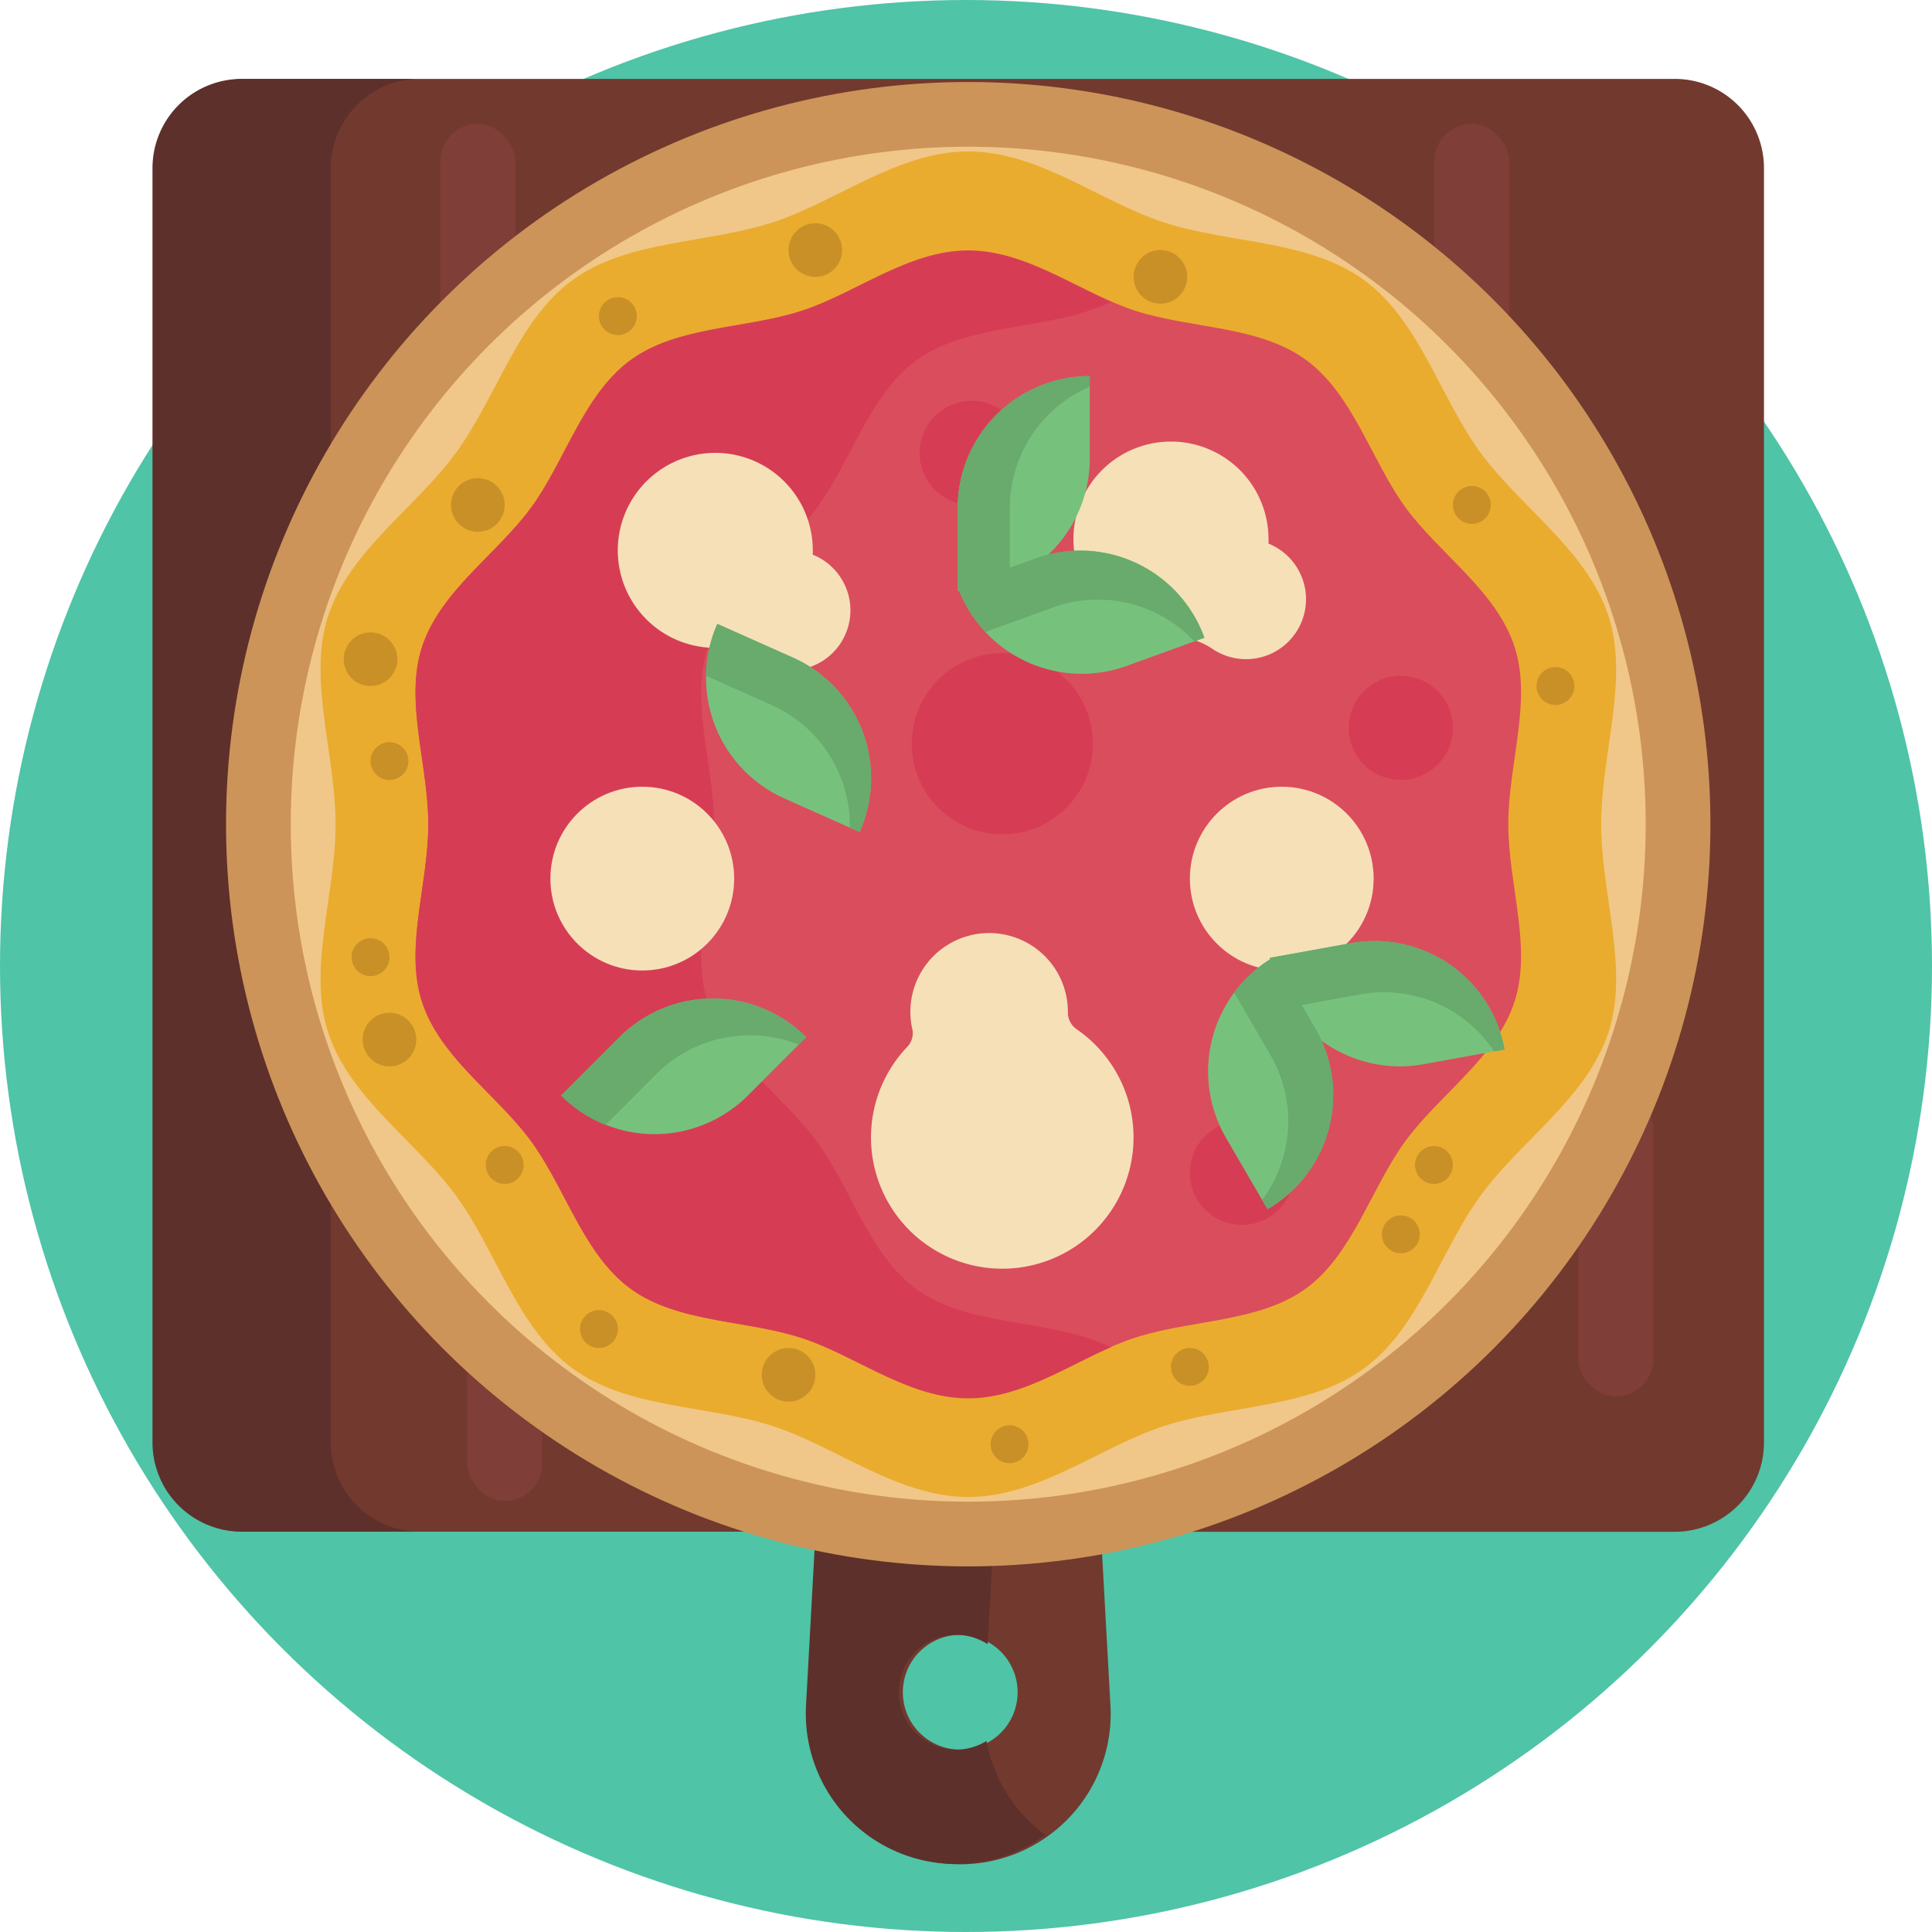 <?xml version="1.0" encoding="UTF-8" standalone="no"?>
<svg
   viewBox="0 0 3840 3840"
   version="1.1"
   id="svg42"
   sodipodi:docname="logo.svg"
   inkscape:version="1.4.1 (93de688d07, 2025-03-30)"
   width="3840"
   height="3840"
   xmlns:inkscape="http://www.inkscape.org/namespaces/inkscape"
   xmlns:sodipodi="http://sodipodi.sourceforge.net/DTD/sodipodi-0.dtd"
   xmlns="http://www.w3.org/2000/svg"
   xmlns:svg="http://www.w3.org/2000/svg"
   xmlns:rdf="http://www.w3.org/1999/02/22-rdf-syntax-ns#"
   xmlns:cc="http://creativecommons.org/ns#"
   xmlns:dc="http://purl.org/dc/elements/1.1/">
  <sodipodi:namedview
     id="namedview42"
     pagecolor="#ffffff"
     bordercolor="#000000"
     borderopacity="0.25"
     inkscape:showpageshadow="2"
     inkscape:pageopacity="0.0"
     inkscape:pagecheckerboard="0"
     inkscape:deskcolor="#d1d1d1"
     inkscape:zoom="0.05281649"
     inkscape:cx="870.94012"
     inkscape:cy="2432.9523"
     inkscape:window-width="958"
     inkscape:window-height="1065"
     inkscape:window-x="0"
     inkscape:window-y="0"
     inkscape:window-maximized="0"
     inkscape:current-layer="layer1" />
  <defs
     id="defs1">
    <style
       id="style1">.cls-1{fill:#5b9c95;}.cls-2{fill:#72392f;}.cls-3{fill:#5e302b;}.cls-4{fill:#7f3e37;}.cls-5{fill:#cc9458;}.cls-6{fill:#f0c788;}.cls-7{fill:#eaac2e;}.cls-8{fill:#da4d5d;}.cls-9{fill:#d63d55;}.cls-10{fill:#f6e0b8;}.cls-11{fill:#76c27d;}.cls-12{fill:#69aa6d;}.cls-13{fill:#c99028;}</style>
  </defs>
  <title
     id="title1">Food</title>
  <g
     inkscape:groupmode="layer"
     id="layer1"
     inkscape:label="Background"
     inkscape:highlight-color="#4fc4a7"
     style="display:inline">
    <circle
       style="fill:#4fc4a7;stroke-width:20;stroke-linecap:round;stroke-linejoin:round;stroke-dashoffset:1536;fill-opacity:1"
       id="path3"
       cx="1920"
       cy="1920"
       r="1920" />
  </g>
  <g
     id="Icons"
     inkscape:label="Icon"
     inkscape:highlight-color="#72392f"
     transform="scale(7.5)"
     style="stroke-width:0.133">
    <g
       inkscape:groupmode="layer"
       id="layer6"
       inkscape:label="Tray"
       inkscape:highlight-color="#72392f"
       style="display:inline;stroke-width:0.133">
      <path
         class="cls-2"
         d="M 443.82,20.91 H 65.11 A 23.63,23.63 0 0 0 41.47,44.55 v 337.71 a 23.64,23.64 0 0 0 23.64,23.65 H 217.18 L 214.66,452 a 39.87,39.87 0 1 0 79.62,0 l -2.54,-46.06 h 152.08 a 23.65,23.65 0 0 0 23.65,-23.65 V 44.55 A 23.64,23.64 0 0 0 443.82,20.91 Z M 254.47,463.67 a 15.21,15.21 0 1 1 15.21,-15.21 15.21,15.21 0 0 1 -15.21,15.21 z"
         id="path1"
         style="display:inline;stroke-width:0.133" />
      <path
         class="cls-3"
         d="m 261.44,461.37 a 15.2,15.2 0 1 1 0.3,-25.63 l 1.64,-29.83 H 216.13 L 213.6,452 A 39.87,39.87 0 0 0 277,486.26 39.85,39.85 0 0 1 261.44,461.37 Z M 111.31,20.91 H 64.05 A 23.64,23.64 0 0 0 40.41,44.55 v 337.72 a 23.65,23.65 0 0 0 23.64,23.64 h 47.26 A 23.65,23.65 0 0 1 87.66,382.27 V 44.55 a 23.64,23.64 0 0 1 23.65,-23.64 z"
         id="path2"
         style="display:inline;stroke-width:0.133" />
      <rect
         class="cls-4"
         x="418.25"
         y="288.95"
         width="19.92"
         height="81.13"
         rx="9.96"
         id="rect2"
         style="display:inline;stroke-width:0.133" />
      <rect
         class="cls-4"
         x="380.09"
         y="32.81"
         width="19.92"
         height="81.13"
         rx="9.96"
         id="rect3"
         style="display:inline;stroke-width:0.133" />
      <rect
         class="cls-4"
         x="116.67"
         y="32.81"
         width="19.92"
         height="81.13"
         rx="9.96"
         id="rect4"
         style="display:inline;stroke-width:0.133" />
      <rect
         class="cls-4"
         x="123.78"
         y="316.66"
         width="19.92"
         height="81.13"
         rx="9.96"
         id="rect5"
         style="display:inline;stroke-width:0.133" />
    </g>
    <g
       inkscape:groupmode="layer"
       id="layer5"
       inkscape:label="Pizza"
       inkscape:highlight-color="#72392f"
       style="display:inline;stroke-width:0.133">
      <circle
         class="cls-5"
         cx="256.59"
         cy="218.42"
         r="196.69"
         id="circle5"
         style="stroke-width:0.133" />
      <circle
         class="cls-6"
         cx="256.59"
         cy="218.42"
         r="179.54"
         id="circle6"
         style="stroke-width:0.133" />
      <path
         class="cls-7"
         d="m 88.93,218.42 c 0,18.66 -7.42,38.28 -2,55.11 5.67,17.45 23.39,28.92 34,43.44 10.61,14.52 16.18,35 30.85,45.71 14.67,10.71 35.53,9.57 53,15.24 16.84,5.47 33.17,18.8 51.83,18.8 18.66,0 35,-13.33 51.82,-18.8 17.45,-5.67 38.46,-4.67 53,-15.24 14.68,-10.68 20.17,-31 30.85,-45.71 10.68,-14.71 28.29,-26 34,-43.44 5.47,-16.83 -1.95,-36.45 -1.95,-55.11 0,-18.66 7.42,-38.27 1.95,-55.11 -5.67,-17.45 -23.39,-28.91 -34,-43.44 -10.61,-14.53 -16.17,-35 -30.85,-45.7 -14.52,-10.57 -35.53,-9.58 -53,-15.24 -16.84,-5.47 -33.16,-18.8 -51.82,-18.8 -18.66,0 -35,13.33 -51.83,18.8 -17.45,5.66 -38.46,4.67 -53,15.24 -14.54,10.57 -20.17,31 -30.85,45.7 -10.68,14.7 -28.29,26 -34,43.44 -5.42,16.84 2,36.45 2,55.11 z"
         id="path6"
         style="stroke-width:0.133" />
      <path
         class="cls-8"
         d="m 113.5,218.42 c 0,15.93 -6.33,32.67 -1.66,47 4.83,14.89 20,24.67 29,37.07 9,12.4 13.8,29.89 26.32,39 12.52,9.11 30.33,8.17 45.22,13 14.37,4.67 28.3,16 44.23,16 15.93,0 29.86,-11.37 44.22,-16 14.9,-4.83 32.82,-4 45.22,-13 12.4,-9 17.21,-26.48 26.33,-39 9.12,-12.52 24.14,-22.18 29,-37.07 4.66,-14.37 -1.67,-31.11 -1.67,-47 0,-15.89 6.33,-32.66 1.67,-47 -4.84,-14.89 -20,-24.67 -29,-37.07 -9,-12.4 -13.8,-29.89 -26.32,-39 -12.52,-9.11 -30.32,-8.18 -45.21,-13 -14.37,-4.67 -28.31,-16 -44.23,-16 -15.92,0 -29.86,11.38 -44.23,16 -14.89,4.83 -32.82,4 -45.22,13 -12.4,9 -17.21,26.48 -26.32,39 -9.11,12.52 -24.15,22.18 -29,37.07 -4.68,14.34 1.65,31.08 1.65,47 z"
         id="path7"
         style="stroke-width:0.133" />
      <path
         class="cls-9"
         d="m 288.11,354.54 c 2.12,0.69 4.24,1.53 6.35,2.45 -12.18,5.33 -24.31,13.59 -37.87,13.59 -15.93,0 -29.86,-11.37 -44.23,-16 -14.89,-4.83 -32.82,-4 -45.21,-13 -12.39,-9 -17.22,-26.48 -26.33,-39 -9.11,-12.52 -24.15,-22.17 -29,-37.06 -4.66,-14.37 1.67,-31.11 1.67,-47 0,-15.89 -6.33,-32.66 -1.67,-47 4.84,-14.89 20,-24.67 29,-37.07 9,-12.4 13.8,-29.9 26.33,-39 12.53,-9.1 30.32,-8.18 45.21,-13 14.37,-4.67 28.3,-16 44.23,-16 13.56,0 25.69,8.26 37.87,13.58 a 68,68 0 0 1 -6.35,2.46 c -14.9,4.83 -32.82,4 -45.22,13 -12.4,9 -17.22,26.48 -26.33,39 -9.11,12.52 -24.14,22.18 -29,37.07 -4.68,14.37 1.66,31.11 1.66,47 0,15.89 -6.34,32.67 -1.66,47 4.83,14.89 19.95,24.67 29,37.06 9.05,12.39 13.81,29.9 26.33,39 12.52,9.1 30.32,8.09 45.22,12.92 z"
         id="path8"
         style="stroke-width:0.133" />
      <path
         class="cls-10"
         d="m 336.17,144.05 q 0,-0.59 0,-1.17 a 25.85,25.85 0 1 0 -25.84,25.84 h 0.07 a 19.2,19.2 0 0 1 10.89,3.22 15.89,15.89 0 1 0 14.85,-27.89 z"
         id="path9"
         style="stroke-width:0.133" />
      <path
         class="cls-10"
         d="m 215.4,147 q 0,-0.59 0,-1.17 a 25.84,25.84 0 1 0 -19,24.94 15.89,15.89 0 1 0 19,-23.77 z"
         id="path10"
         style="stroke-width:0.133" />
      <circle
         class="cls-10"
         cx="170.21"
         cy="232.84"
         r="24.35"
         id="circle10"
         style="stroke-width:0.133" />
      <circle
         class="cls-10"
         cx="339.68"
         cy="232.84"
         r="24.35"
         id="circle11"
         style="stroke-width:0.133" />
      <path
         class="cls-10"
         d="M 285.34,272.76 A 5.31,5.31 0 0 1 283,268.3 v -0.18 a 20.87,20.87 0 0 0 -41.57,-2.64 20.32,20.32 0 0 0 0.32,7.12 5.19,5.19 0 0 1 -1.24,4.74 34.79,34.79 0 1 0 44.81,-4.58 z"
         id="path11"
         style="stroke-width:0.133" />
      <circle
         class="cls-9"
         cx="265.63"
         cy="197.09"
         r="24.01"
         id="circle12"
         style="stroke-width:0.133" />
      <circle
         class="cls-9"
         cx="329.12"
         cy="310.82"
         r="13.8"
         id="circle13"
         style="stroke-width:0.133" />
      <circle
         class="cls-9"
         cx="371.23"
         cy="192.9"
         r="13.8"
         id="circle14"
         style="stroke-width:0.133" />
      <circle
         class="cls-9"
         cx="257.5"
         cy="120.02"
         r="13.8"
         id="circle15"
         style="stroke-width:0.133" />
      <path
         class="cls-11"
         d="m 288.8,99.66 v 0 21.86 a 35,35 0 0 1 -35,35 v 0 -21.85 a 35,35 0 0 1 35,-35 z"
         id="path15"
         style="stroke-width:0.133" />
      <path
         class="cls-12"
         d="m 288.8,99.66 v 2.83 a 35,35 0 0 0 -21.2,32.18 v 19 a 34.89,34.89 0 0 1 -13.8,2.83 v -21.83 a 35,35 0 0 1 35,-35.01 z"
         id="path16"
         style="stroke-width:0.133" />
      <path
         class="cls-11"
         d="m 304,133.82 v 0 21.86 a 35,35 0 0 1 -35,35 v 0 -21.86 a 35,35 0 0 1 35,-35 z"
         transform="rotate(70.08,286.486,162.228)"
         id="path17"
         style="stroke-width:0.133" />
      <path
         class="cls-12"
         d="m 319.19,169 -2.66,1 a 35,35 0 0 0 -37.48,-9 l -17.89,6.48 a 34.64,34.64 0 0 1 -7.36,-12 L 274.35,148 a 35,35 0 0 1 44.84,21 z"
         id="path18"
         style="stroke-width:0.133" />
      <path
         class="cls-11"
         d="m 385.14,237.56 v 0 21.86 a 35,35 0 0 1 -35,35 v 0 -21.86 a 35,35 0 0 1 35,-35 z"
         transform="rotate(79.72,367.636,265.981)"
         id="path19"
         style="stroke-width:0.133" />
      <path
         class="cls-12"
         d="m 398.73,278.14 -2.78,0.5 A 35,35 0 0 0 360.5,263.52 l -18.72,3.39 a 34.82,34.82 0 0 1 -5.25,-13.07 l 21.51,-3.9 a 35,35 0 0 1 40.69,28.2 z"
         id="path20"
         style="stroke-width:0.133" />
      <path
         class="cls-11"
         d="m 198.7,254.17 v 0 21.83 a 35,35 0 0 1 -35,35 v 0 -21.82 a 35,35 0 0 1 35,-35 z"
         transform="rotate(44.97,181.198,282.574)"
         id="path21"
         style="stroke-width:0.133" />
      <path
         class="cls-12"
         d="m 213.67,274.86 -2,2 a 35,35 0 0 0 -37.75,7.78 l -13.44,13.46 a 34.72,34.72 0 0 1 -11.76,-7.75 l 15.45,-15.46 a 35,35 0 0 1 49.5,-0.03 z"
         id="path22"
         style="stroke-width:0.133" />
      <path
         class="cls-11"
         d="m 226.46,164.47 v 0 21.86 a 35,35 0 0 1 -35,35 v 0 -21.85 a 35,35 0 0 1 35,-35.01 z"
         transform="rotate(114.06,208.962,192.916)"
         id="path23"
         style="stroke-width:0.133" />
      <path
         class="cls-12"
         d="m 227.79,220.48 -2.58,-1.15 a 35,35 0 0 0 -20.74,-32.49 l -17.38,-7.76 a 34.71,34.71 0 0 1 3,-13.75 l 20,8.91 a 35,35 0 0 1 17.7,46.24 z"
         id="path24"
         style="stroke-width:0.133" />
      <path
         class="cls-11"
         d="m 354.24,258.6 v 0 21.86 a 35,35 0 0 1 -35,35 v 0 -21.86 a 35,35 0 0 1 35,-35 z"
         transform="rotate(149.79,336.729,287.049)"
         id="path25"
         style="stroke-width:0.133" />
      <path
         class="cls-12"
         d="M 335.92,320.41 334.49,318 a 35,35 0 0 0 2.14,-38.48 L 327.06,263 a 34.7,34.7 0 0 1 10.5,-9.38 l 11,18.89 a 35,35 0 0 1 -12.64,47.9 z"
         id="path26"
         style="stroke-width:0.133" />
      <circle
         class="cls-13"
         cx="98.2"
         cy="174.69"
         r="7.11"
         id="circle26"
         style="stroke-width:0.133" />
      <circle
         class="cls-13"
         cx="126.63"
         cy="133.82"
         r="7.11"
         id="circle27"
         style="stroke-width:0.133" />
      <circle
         class="cls-13"
         cx="216.07"
         cy="66.27"
         r="7.11"
         id="circle28"
         style="stroke-width:0.133" />
      <circle
         class="cls-13"
         cx="307.52"
         cy="73.37"
         r="7.11"
         id="circle29"
         style="stroke-width:0.133" />
      <circle
         class="cls-13"
         cx="103.21"
         cy="275.5"
         r="7.11"
         id="circle30"
         style="stroke-width:0.133" />
      <circle
         class="cls-13"
         cx="208.97"
         cy="364.34"
         r="7.11"
         id="circle31"
         style="stroke-width:0.133" />
      <circle
         class="cls-13"
         cx="103.21"
         cy="201.69"
         r="5.02"
         id="circle32"
         style="stroke-width:0.133" />
      <circle
         class="cls-13"
         cx="98.2"
         cy="253.66"
         r="5.02"
         id="circle33"
         style="stroke-width:0.133" />
      <circle
         class="cls-13"
         cx="133.74"
         cy="308.73"
         r="5.02"
         id="circle34"
         style="stroke-width:0.133" />
      <circle
         class="cls-13"
         cx="158.73"
         cy="352.21"
         r="5.02"
         id="circle35"
         style="stroke-width:0.133" />
      <circle
         class="cls-13"
         cx="315.33"
         cy="362.24"
         r="5.02"
         id="circle36"
         style="stroke-width:0.133" />
      <circle
         class="cls-13"
         cx="267.54"
         cy="382.73"
         r="5.02"
         id="circle37"
         style="stroke-width:0.133" />
      <circle
         class="cls-13"
         cx="380.01"
         cy="308.73"
         r="5.02"
         id="circle38"
         style="stroke-width:0.133" />
      <circle
         class="cls-13"
         cx="371.23"
         cy="327.12"
         r="5.02"
         id="circle39"
         style="stroke-width:0.133" />
      <circle
         class="cls-13"
         cx="412.21"
         cy="181.8"
         r="5.02"
         id="circle40"
         style="stroke-width:0.133" />
      <circle
         class="cls-13"
         cx="390.05"
         cy="133.82"
         r="5.02"
         id="circle41"
         style="stroke-width:0.133" />
      <circle
         class="cls-13"
         cx="163.74"
         cy="83.77"
         r="5.02"
         id="circle42"
         inkscape:label="circle42"
         style="stroke-width:0.133" />
    </g>
  </g>
</svg>
